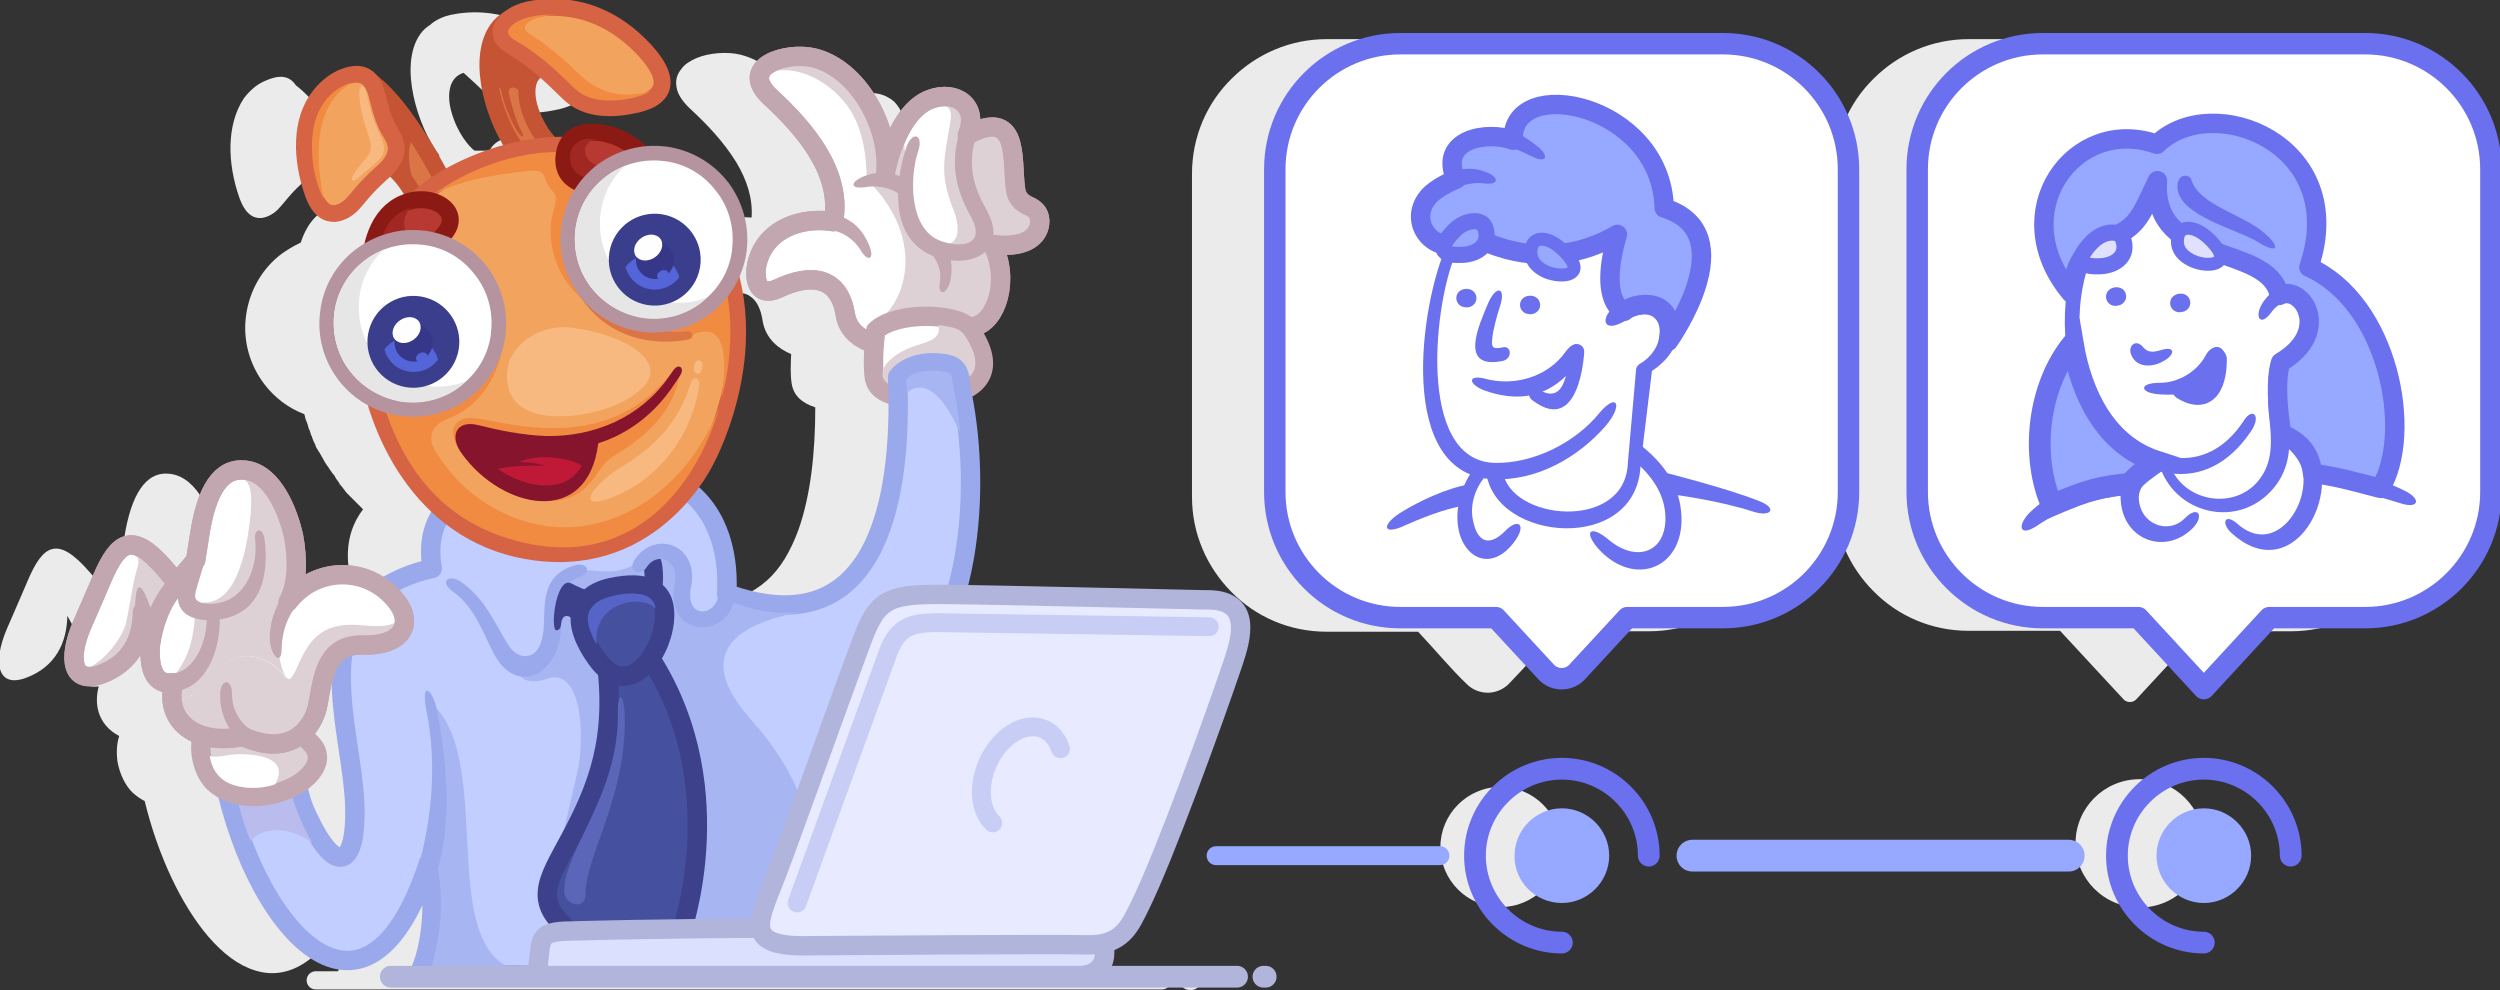 <svg width="467" height="185" viewBox="0 0 467 185" fill="none" xmlns="http://www.w3.org/2000/svg">
<rect x="0" y="0" width="467" height="185" fill="#333333" stroke="none"/>
<g clip-path="url(#clip0)">
<path fill-rule="evenodd" clip-rule="evenodd" d="M308.075 117.92H290.908C287.933 121.151 284.789 124.722 281.729 127.868C280.624 128.888 279.265 129.398 277.905 129.398C276.545 129.398 275.185 128.888 274.166 127.953C271.106 125.062 267.877 121.151 264.902 118.005H247.82C240.851 118.005 234.562 115.2 230.058 110.609L229.973 110.524C225.468 105.933 222.664 99.727 222.664 92.84V32.477C222.664 25.505 225.468 19.214 230.058 14.708C234.647 10.117 240.936 7.311 247.82 7.311H308.075C315.044 7.311 321.333 10.117 325.837 14.708C330.426 19.299 333.231 25.59 333.231 32.477V92.755C333.231 99.727 330.426 106.018 325.837 110.524L325.752 110.609C321.163 115.115 314.959 117.92 308.075 117.92ZM427.991 117.92H410.824L399.095 130.588C398.501 131.268 397.396 131.353 396.716 130.673L384.818 117.835H367.736C360.767 117.835 354.478 115.03 349.973 110.439C345.384 105.848 342.58 99.556 342.58 92.67V32.477C342.58 25.505 345.384 19.214 349.973 14.708C354.563 10.117 360.852 7.311 367.736 7.311H427.991C434.96 7.311 441.249 10.117 445.753 14.708C450.342 19.299 453.147 25.59 453.147 32.477V92.755C453.147 99.727 450.342 106.018 445.753 110.524L445.668 110.609C441.164 115.115 434.875 117.92 427.991 117.92ZM399.69 145.551C406.319 145.551 411.673 150.908 411.673 157.539C411.673 164.17 406.319 169.527 399.69 169.527C393.061 169.527 387.707 164.17 387.707 157.539C387.707 150.908 393.061 145.551 399.69 145.551ZM280.285 146.997C286.489 146.997 291.503 152.013 291.503 158.219C291.503 164.425 286.489 169.442 280.285 169.442C274.081 169.442 269.066 164.425 269.066 158.219C269.066 152.098 274.081 146.997 280.285 146.997ZM45.977 58.833C45.297 63.594 46.657 68.185 49.377 71.755C51.246 74.221 53.881 76.261 56.855 77.367L56.94 77.707L57.025 78.047V78.132C57.195 78.472 57.28 78.897 57.45 79.237L57.535 79.577L57.62 79.832L57.705 80.172L57.79 80.257L57.96 80.767L58.045 81.022V81.107L58.3 81.618V81.703L58.385 81.958L58.555 82.383L58.64 82.553L58.895 83.063V83.148L59.15 83.743L59.235 83.828L59.32 83.998L59.49 84.253L59.575 84.423L59.66 84.508L60 85.103C60.255 85.528 60.51 86.038 60.765 86.464L61.105 86.974L61.19 87.059L61.36 87.314L61.53 87.569L61.615 87.739L61.7 87.824L61.87 88.079L62.04 88.334L62.125 88.419L62.465 88.844L62.55 88.929V89.014L62.804 89.439L62.974 89.694L63.059 89.779L63.399 90.289V90.374L63.484 90.46L63.909 90.97L63.994 91.055L64.164 91.31L64.249 91.395L64.419 91.65L64.759 92.075L64.844 92.16L65.014 92.33L65.269 92.585L65.439 92.755L65.524 92.84L65.779 93.095L66.034 93.35L66.289 93.605L66.544 93.86L66.629 93.945L66.799 94.115L67.224 94.54L67.309 94.625L67.564 94.88L67.819 95.135C66.204 97.261 64.504 100.662 65.099 105.848C61.785 106.698 58.81 108.058 56.346 109.759C50.991 106.698 43.938 107.803 39.858 113.159C41.643 109.844 41.728 105.253 40.708 100.747C39.773 96.666 37.139 89.099 31.699 88.504C27.195 87.994 24.476 92.415 23.201 100.492L22.521 105.338L18.951 109.589C18.951 109.589 18.442 108.738 16.742 106.868C10.708 99.897 7.988 101.767 5.099 108.653C3.994 111.289 2.549 114.52 1.274 117.495C-1.445 123.872 -0.425 128.633 4.929 126.592C10.368 124.552 12.492 120.046 12.578 115.03L14.447 118.431C14.447 118.431 12.153 129.228 18.442 128.208C17.337 132.374 18.951 135.774 22.266 137.475C21.756 139.09 21.756 140.705 21.926 142.151C22.351 144.701 23.541 146.912 24.816 148.102C25.495 148.697 26.175 149.207 27.025 149.632C29.49 159.749 33.824 169.016 38.923 174.968C41.643 178.113 44.532 180.324 47.592 181.259C50.736 182.279 53.966 181.854 57.11 179.729C60 177.773 62.719 174.203 65.184 168.676C65.184 170.292 65.184 171.822 65.014 173.182C64.674 176.583 63.994 179.474 63.144 181.429H58.98C58.045 181.429 57.28 182.194 57.28 183.129C57.28 184.065 58.045 184.83 58.98 184.83H217.055C217.99 184.83 218.754 184.065 218.754 183.129C218.754 182.194 217.99 181.429 217.055 181.429H193.344C193.683 180.664 193.853 179.729 193.853 178.624V177.943C197.168 176.753 198.528 174.033 199.887 171.312L200.227 170.547C202.097 166.721 204.902 159.919 207.706 152.608C211.616 142.491 215.61 131.183 217.735 124.977C218.584 122.511 219.604 119.281 219.179 116.56C218.754 113.414 216.63 111.034 211.106 111.119C210.851 111.119 206.176 111.034 199.717 110.864C189.604 110.609 175.241 110.269 166.573 110.184V110.014C169.377 98.706 169.377 85.613 167.253 74.561L167.423 74.476C168.697 73.796 169.632 72.861 170.227 71.755C170.907 70.65 171.162 69.375 170.992 67.93C170.907 66.484 170.312 64.869 169.292 63.169L169.207 62.998C169.377 62.913 169.462 62.828 169.632 62.828C171.332 61.893 172.692 60.108 173.542 57.727C174.307 55.517 174.562 52.881 174.052 50.246C173.967 49.566 173.797 48.886 173.542 48.205C175.156 48.205 176.516 47.95 177.706 47.525C179.831 46.76 181.02 45.315 181.445 43.444C181.7 42.424 181.7 41.319 181.19 40.299L181.105 40.214C180.681 39.363 179.916 38.598 178.811 38.088L178.726 38.003C178.216 37.833 177.876 37.493 177.621 37.238C177.366 36.898 177.196 36.558 177.111 36.048C177.026 35.112 176.941 34.092 176.856 32.987C176.686 30.352 176.601 27.631 175.581 25.675C174.392 23.465 172.352 22.36 168.782 23.55C168.782 22.7 168.697 21.85 168.442 21.169C168.188 20.404 167.678 19.724 167.168 19.129C166.658 18.619 165.978 18.194 165.213 17.854C163.513 17.174 161.389 17.174 159.264 17.939C155.865 19.214 153.655 22.445 152.21 25.59C151.53 23.125 150.425 20.744 149.066 18.619C146.431 14.538 142.692 11.307 138.272 10.202C135.808 9.607 132.408 9.862 130.029 10.882C128.924 11.392 127.904 11.988 127.309 12.838C126.544 13.773 126.119 14.878 126.374 16.238C126.544 17.514 127.394 18.874 128.924 20.319C131.983 23.125 135.213 26.526 137.507 30.266C139.462 33.497 140.652 36.983 140.397 40.639C137.507 40.384 134.448 40.894 131.898 42.254C129.179 43.699 127.054 45.995 126.119 49.396C125.779 50.586 125.694 52.031 125.864 53.221C126.034 54.157 126.374 54.922 126.884 55.602C127.479 56.367 128.414 56.792 129.519 56.792C130.284 56.792 131.133 56.622 132.068 56.112C133.598 55.432 134.958 54.922 136.233 54.752C137.507 54.582 138.697 54.667 139.547 55.007C140.397 55.432 141.162 56.112 141.672 57.217C142.012 57.897 142.267 58.748 142.437 59.768V59.853C143.032 63.424 145.581 65.209 147.791 66.144C147.706 67.93 147.621 69.97 147.876 71.585C148.216 73.966 149.915 75.326 152.295 76.091C152.295 84.423 151.445 92.5 149.151 98.961C147.706 102.872 145.836 106.188 143.202 108.483C140.652 110.779 137.422 112.139 133.428 112.309C130.539 112.394 127.224 111.884 123.4 110.609V109.759C123.4 105.423 122.55 100.747 120.255 96.751C119.065 94.625 117.366 92.67 115.241 91.055L115.326 90.97L115.411 90.885L115.496 90.799L115.581 90.715L115.751 90.46L115.836 90.374L116.261 89.694L116.346 89.609L116.431 89.524L116.516 89.439L116.601 89.354L116.686 89.269L116.771 89.184L116.856 89.099L116.941 88.929L117.026 88.844L117.111 88.759V88.674L117.196 88.589L117.281 88.504L117.366 88.419L117.451 88.334L117.536 88.249L117.621 88.164V88.079V87.994V87.909V87.824V87.739V87.654V87.569V87.484V87.399V87.314V87.229V87.144V87.059V86.974C117.621 86.974 126.119 71.585 122.635 54.837C123.825 52.796 124.675 50.586 125.014 48.12V48.035C125.609 43.274 124.25 38.768 121.615 35.197L121.53 35.112C118.81 31.627 114.816 29.161 110.057 28.481H109.972C108.017 28.226 106.063 28.311 104.193 28.651C100.963 26.101 96.374 25.08 93.484 26.186C92.55 26.611 91.87 27.291 91.445 28.141H91.36H91.19H90.51H90.255H89.575H89.32H88.64C87.706 27.461 85.411 24.91 84.306 20.829C83.456 17.769 83.796 14.453 86.601 13.603C88.13 14.963 89.66 16.408 91.53 18.194C95.014 21.595 99.944 21.424 104.448 20.404C113.116 18.364 107.932 11.902 103.683 8.162C95.184 0.68 86.516 2.295 84.051 2.805C82.946 3.061 81.416 3.656 80.312 4.676C79.632 5.101 78.952 5.696 78.442 6.461C74.448 12.242 78.017 23.72 82.096 29.076H82.011H81.926H81.841H81.756H81.671H81.586H81.501H81.416L81.076 29.161H80.992H80.906H80.822H80.737L80.397 29.246H80.312H80.227L79.972 29.331H79.887H79.802L79.122 29.501H79.037H78.952H78.867H78.782L77.762 29.841H77.677H77.592C77.252 29.926 76.827 30.096 76.487 30.266C76.062 30.436 75.637 30.607 75.297 30.692L75.127 30.777C74.703 30.947 74.363 31.117 73.938 31.287C73.513 31.457 73.173 31.627 72.833 31.797H72.748H72.663C71.898 32.137 71.133 32.477 70.453 32.902C70.113 33.072 69.773 33.242 69.433 33.497C69.093 33.667 68.754 33.922 68.414 34.092C67.479 32.307 61.36 20.574 55.326 15.983L55.241 15.898C53.966 14.028 52.096 13.943 49.462 15.133C48.272 15.643 46.912 16.578 45.552 18.364C42.238 23.38 42.493 30.607 44.702 36.898C46.912 43.189 50.991 40.044 51.841 39.193C53.286 37.748 54.136 36.133 57.365 33.412C58.13 32.817 58.64 32.222 59.065 31.627C60.51 32.902 61.955 34.432 62.974 36.218C63.399 36.983 63.824 37.493 64.249 37.833L64.164 37.918L63.994 38.088C63.229 38.173 62.465 38.343 61.7 38.683C58.81 39.873 57.11 42.424 56.175 45.315C54.901 45.91 53.796 46.59 52.691 47.355C49.122 49.991 46.657 54.072 45.977 58.833ZM222.579 181.514C223.514 181.514 224.279 182.279 224.279 183.215C224.279 184.15 223.514 184.915 222.579 184.915H222.154C221.219 184.915 220.454 184.15 220.454 183.215C220.454 182.279 221.219 181.514 222.154 181.514H222.579ZM48.612 123.362C47.932 129.058 48.867 135.264 49.801 141.215C50.396 144.956 50.906 148.612 50.991 151.758C51.076 155.243 50.736 157.794 50.142 158.984C49.971 159.239 49.886 159.409 49.801 159.409C49.717 159.409 49.547 159.324 49.292 159.154C48.187 158.304 46.742 156.264 45.042 152.693C44.277 151.078 43.767 149.462 43.428 147.932C43.852 147.677 44.192 147.337 44.532 146.912C45.382 146.061 46.147 145.041 46.487 143.936V143.851C46.912 142.576 46.912 141.215 46.147 139.855C45.892 139.43 45.552 139.005 45.212 138.58C44.447 137.73 43.938 137.135 43.682 136.624C44.702 135.264 45.382 133.649 45.552 132.203C46.317 128.718 46.827 125.402 48.612 123.362Z" fill="#EBEBEB"/>
<path d="M227.168 159.836H268.981" stroke="#96A8FF" stroke-width="3.534" stroke-miterlimit="10" stroke-linecap="round" stroke-linejoin="round"/>
<path d="M291.758 176.075C282.834 176.075 275.525 168.763 275.525 159.836C275.525 150.909 282.834 143.598 291.758 143.598C300.681 143.598 307.99 150.909 307.99 159.836" stroke="#6A70EE" stroke-width="4.059" stroke-miterlimit="22.926" stroke-linecap="round" stroke-linejoin="round"/>
<path fill-rule="evenodd" clip-rule="evenodd" d="M291.758 168.68C296.602 168.68 300.596 164.684 300.596 159.838C300.596 154.992 296.602 150.996 291.758 150.996C286.914 150.996 282.919 154.992 282.919 159.838C282.834 164.684 286.829 168.68 291.758 168.68Z" fill="#96A8FF"/>
<path d="M316.148 159.836H386.432" stroke="#96A8FF" stroke-width="5.937" stroke-miterlimit="10" stroke-linecap="round" stroke-linejoin="round"/>
<path d="M411.674 176.075C402.75 176.075 395.441 168.763 395.441 159.836C395.441 150.909 402.75 143.598 411.674 143.598C420.597 143.598 427.906 150.909 427.906 159.836" stroke="#6A70EE" stroke-width="4.059" stroke-miterlimit="22.926" stroke-linecap="round" stroke-linejoin="round"/>
<path fill-rule="evenodd" clip-rule="evenodd" d="M411.674 168.68C416.519 168.68 420.513 164.684 420.513 159.838C420.513 154.992 416.519 150.996 411.674 150.996C406.83 150.996 402.836 154.992 402.836 159.838C402.836 164.684 406.83 168.68 411.674 168.68Z" fill="#96A8FF"/>
<path fill-rule="evenodd" clip-rule="evenodd" d="M321.842 115.372H303.995L294.562 125.574C293.032 127.19 290.397 127.19 288.868 125.574L279.434 115.372H261.587C248.584 115.372 238.131 104.83 238.131 91.907V31.629C238.131 18.621 248.669 8.164 261.587 8.164H321.842C334.845 8.164 345.299 18.706 345.299 31.629V91.907C345.299 104.83 334.845 115.372 321.842 115.372Z" fill="white" stroke="#6A70EE" stroke-width="4.004" stroke-miterlimit="10" stroke-linecap="round" stroke-linejoin="round"/>
<path fill-rule="evenodd" clip-rule="evenodd" d="M302.125 56.879C306.799 53.904 311.048 55.349 312.748 58.239C314.533 61.3 313.513 66.061 308.584 69.292L306.459 86.806C305.864 103.554 279.178 101.259 277.649 88.251C277.564 87.401 278.159 86.635 279.008 86.55C279.858 86.466 280.623 87.061 280.708 87.911C281.813 97.263 303.57 99.388 304.079 86.55L305.609 69.122C305.609 68.612 305.949 68.186 306.374 67.931C312.323 64.446 310.878 55.434 303.57 59.94C299.065 62.575 298.895 58.919 302.125 56.879Z" fill="#6A70EE"/>
<path fill-rule="evenodd" clip-rule="evenodd" d="M299.916 79.58C294.732 85.531 287.083 89.782 279.179 89.527C260.567 89.017 265.326 56.54 270.341 45.657C272.55 40.811 274.93 41.236 272.125 47.018C267.961 55.69 264.392 86.041 279.179 86.466C286.403 86.636 294.222 82.725 298.726 77.199C302.04 73.203 303.315 75.584 299.916 79.58Z" fill="#6A70EE"/>
<path fill-rule="evenodd" clip-rule="evenodd" d="M300.511 100.835C306.035 105.426 311.729 102.876 311.049 95.734C310.625 91.398 307.82 88.082 304.505 85.447C303.826 84.937 304.76 83.406 305.27 82.726C305.78 82.046 305.695 82.556 306.375 83.066C310.455 86.297 313.514 90.208 314.024 95.479C315.129 106.106 305.185 110.187 298.301 102.195C295.752 99.05 297.282 98.115 300.511 100.835Z" fill="#6A70EE"/>
<path fill-rule="evenodd" clip-rule="evenodd" d="M283.088 100.919C278.584 107.295 272.89 104.149 272.295 97.773C271.955 94.117 273.229 90.206 275.524 87.316C276.034 86.636 276.799 86.806 277.394 87.316C278.074 87.826 277.989 88.336 277.394 89.016C275.524 91.312 274.504 94.372 275.184 97.348C275.949 101.174 278.159 102.279 281.218 99.133C283.598 96.753 285.128 97.943 283.088 100.919Z" fill="#6A70EE"/>
<path fill-rule="evenodd" clip-rule="evenodd" d="M262.096 95.479C264.901 93.779 270 91.228 274.504 90.463C275.354 90.293 275.014 91.738 275.099 92.588C275.269 93.439 274.674 94.204 273.824 94.374C269.66 95.054 264.986 97.009 262.521 98.115C258.017 100.24 258.017 97.86 262.096 95.479Z" fill="#6A70EE"/>
<path fill-rule="evenodd" clip-rule="evenodd" d="M313.427 92.502C312.577 92.332 312.067 91.482 312.237 90.717C312.407 89.866 310.452 88.166 311.217 88.336C311.217 88.336 322.69 91.227 328.639 93.607C332.124 94.968 330.849 96.668 327.45 95.563C321.501 93.607 313.427 92.502 313.427 92.502Z" fill="#6A70EE"/>
<path fill-rule="evenodd" clip-rule="evenodd" d="M311.644 63.766C311.644 63.766 326.092 43.617 310.879 38.856C310.369 19.216 282.154 13.69 282.664 26.188C277.819 24.403 268.641 25.933 271.955 33.499C271.955 33.499 268.301 34.945 266.771 36.815C262.352 42.086 269.236 49.228 275.015 43.957C275.015 43.957 287.933 52.119 302.125 43.787C298.386 56.71 303.4 58.155 303.4 58.155C305.015 56.539 313.344 54.924 311.644 63.766Z" fill="#96A8FF" stroke="#6A70EE" stroke-width="3.625" stroke-miterlimit="10" stroke-linecap="round" stroke-linejoin="round"/>
<path fill-rule="evenodd" clip-rule="evenodd" d="M294.987 67.336C291.162 72.692 285.808 75.838 277.565 73.032C274.165 71.842 274.08 69.887 277.395 70.737C283.004 72.267 289.208 70.312 292.437 65.721C294.477 62.83 296.686 64.871 294.987 67.336Z" fill="#6A70EE"/>
<path fill-rule="evenodd" clip-rule="evenodd" d="M292.947 65.723C293.031 64.873 293.796 64.277 294.646 64.277C295.496 64.362 296.006 65.043 295.921 65.893C295.921 65.893 295.156 81.451 286.318 74.82C284.788 73.714 286.148 72.099 287.932 73.034C293.286 75.84 292.947 65.808 292.947 65.723Z" fill="#6A70EE"/>
<path fill-rule="evenodd" clip-rule="evenodd" d="M292.946 47.781C289.801 44.04 286.572 43.87 286.062 46.251C285.722 47.866 286.232 49.651 288.951 50.842C291.756 51.947 296.09 51.522 292.946 47.781Z" fill="#96A8FF" stroke="#6A70EE" stroke-width="2.417" stroke-miterlimit="10" stroke-linecap="round" stroke-linejoin="round"/>
<path fill-rule="evenodd" clip-rule="evenodd" d="M271.615 43.106C273.739 40.895 276.799 40.81 277.394 42.425C278.584 45.571 276.204 47.441 273.23 47.611C270 47.782 267.875 46.931 271.615 43.106Z" fill="#96A8FF" stroke="#6A70EE" stroke-width="3.008" stroke-miterlimit="10" stroke-linecap="round" stroke-linejoin="round"/>
<path fill-rule="evenodd" clip-rule="evenodd" d="M280.198 57.222C279.688 58.752 278.923 61.473 278.753 63.258C278.498 65.128 279.093 65.213 280.793 64.873C282.322 64.533 282.577 66.999 280.708 67.424C272.294 69.124 276.373 60.537 277.988 56.627C279.518 53.141 281.387 53.651 280.198 57.222Z" fill="#6A70EE"/>
<path fill-rule="evenodd" clip-rule="evenodd" d="M273.739 57.389C272.804 57.389 272.039 56.623 272.039 55.688C272.039 53.563 275.438 53.308 275.778 55.433C275.948 56.368 275.269 57.219 274.334 57.389C273.484 57.474 273.739 57.389 273.739 57.389Z" fill="#6A70EE"/>
<path fill-rule="evenodd" clip-rule="evenodd" d="M286.402 29.333C284.957 28.653 283.087 27.633 281.133 27.293C280.283 27.123 279.773 26.358 279.943 25.508C280.113 24.657 280.623 24.062 281.472 24.232C283.002 24.487 285.042 25.593 287.337 27.463C289.291 29.078 289.036 30.524 286.402 29.333Z" fill="#6A70EE"/>
<path fill-rule="evenodd" clip-rule="evenodd" d="M277.308 34.263C275.439 34.008 273.144 34.433 271.274 35.453C270.509 35.794 269.915 35.199 269.66 34.433C269.32 33.668 269.66 32.733 270.509 32.393C272.719 31.373 275.354 31.203 277.563 32.138C280.198 33.158 279.943 34.603 277.308 34.263Z" fill="#6A70EE"/>
<path fill-rule="evenodd" clip-rule="evenodd" d="M285.637 58.666C284.702 58.666 283.938 57.901 283.938 56.966C283.938 54.84 287.337 54.585 287.677 56.711C287.847 57.646 287.167 58.496 286.232 58.666C285.467 58.751 285.637 58.666 285.637 58.666Z" fill="#6A70EE"/>
<path fill-rule="evenodd" clip-rule="evenodd" d="M441.844 115.372H423.912L411.674 128.635L399.436 115.372H381.589C368.671 115.372 358.133 104.83 358.133 91.907V31.629C358.133 18.621 368.671 8.164 381.589 8.164H441.844C454.762 8.164 465.301 18.706 465.301 31.629V91.907C465.301 104.83 454.762 115.372 441.844 115.372Z" fill="white" stroke="#6A70EE" stroke-width="4.004" stroke-miterlimit="10" stroke-linecap="round" stroke-linejoin="round"/>
<path fill-rule="evenodd" clip-rule="evenodd" d="M422.977 56.116C430.286 46.594 436.575 62.407 427.482 68.528C427.057 71.334 426.972 74.735 427.312 77.795C427.907 82.556 427.992 86.637 425.272 90.463C419.068 98.965 406.745 96.499 403.515 87.317C402.496 84.342 404.875 85.617 405.3 86.807C407.935 94.119 418.303 95.564 422.552 88.848C424.592 85.702 424.337 81.876 423.912 78.135C423.487 74.65 423.572 70.909 424.167 67.763C424.252 67.253 424.507 66.828 425.017 66.573C428.077 64.788 429.691 62.322 429.691 59.942C429.691 56.031 426.377 55.521 424.422 58.156C422.127 61.472 420.853 58.921 422.977 56.116Z" fill="#6A70EE"/>
<path fill-rule="evenodd" clip-rule="evenodd" d="M420.513 80.515C411.929 93.353 398.671 89.357 391.277 78.645C386.263 71.503 384.224 61.726 386.858 50.334C387.028 49.399 386.943 48.378 387.878 48.633C388.813 48.803 390.258 48.633 390.088 49.569C386.688 60.281 388.898 70.823 393.657 77.285C400.456 86.552 412.099 89.442 419.153 78.56C420.768 76.009 422.467 77.625 420.513 80.515Z" fill="#6A70EE"/>
<path fill-rule="evenodd" clip-rule="evenodd" d="M417.962 97.859C424.676 103.811 431.22 95.054 430.201 88.252C429.861 86.042 427.651 83.406 425.526 82.556C425.526 82.726 424.251 81.281 424.591 80.346C424.931 79.495 425.951 79.07 426.801 79.41C430.031 80.686 433.005 84.256 433.6 87.657C435.045 96.924 426.546 108.232 417.028 99.73C414.733 97.774 415.583 95.734 417.962 97.859Z" fill="#6A70EE"/>
<path fill-rule="evenodd" clip-rule="evenodd" d="M409.634 98.624C404.45 103.895 396.206 100.835 396.121 92.843C396.121 91.313 396.546 89.697 397.821 88.252C398.756 87.062 400.2 85.957 402.325 84.936C403.175 84.511 404.195 84.936 404.62 85.787C405.045 86.637 404.62 87.657 403.77 88.082C402.155 88.847 401.135 89.612 400.455 90.463C399.776 91.313 399.521 92.163 399.521 92.928C399.606 97.859 404.96 99.984 408.104 96.839C410.569 94.288 411.844 96.329 409.634 98.624Z" fill="#6A70EE"/>
<path fill-rule="evenodd" clip-rule="evenodd" d="M379.804 95.137C384.053 91.397 391.107 89.101 397.311 88.081C398.246 87.911 399.096 88.591 399.266 89.526C399.436 90.461 398.161 92.162 397.311 92.332C390.767 93.352 385.923 94.542 380.399 98.283C376.999 100.494 376.659 97.858 379.804 95.137Z" fill="#6A70EE"/>
<path fill-rule="evenodd" clip-rule="evenodd" d="M431.816 90.123C430.881 90.038 430.541 89.188 430.626 88.252C430.711 87.317 431.136 86.637 432.071 86.722C436.49 87.062 444.564 89.273 449.493 91.823C452.467 93.439 451.618 95.139 448.218 93.949C443.544 92.503 435.895 90.463 431.816 90.123Z" fill="#6A70EE"/>
<path fill-rule="evenodd" clip-rule="evenodd" d="M426.036 67.677C425.017 70.993 425.442 76.094 426.206 81.025C429.776 82.47 431.646 84.851 431.985 88.422C436.575 89.017 439.719 89.952 444.648 91.227C450.937 80.855 446.178 56.54 431.306 49.908C439.124 26.953 413.288 16.836 402.92 26.953C387.453 21.427 374.195 39.706 386.858 54.754C387.453 51.014 388.217 46.508 393.997 44.467C399.436 42.597 400.031 39.876 403.005 33.755C401.9 49.993 423.827 45.232 425.781 55.179C429.946 52.969 435.81 61.896 426.036 67.677Z" fill="#96A8FF" stroke="#6A70EE" stroke-width="3.625" stroke-miterlimit="10" stroke-linecap="round" stroke-linejoin="round"/>
<path fill-rule="evenodd" clip-rule="evenodd" d="M415.328 68.443C413.118 73.204 407.764 74.054 403.005 73.629C399.69 73.289 399.52 71.504 403.515 71.504C406.829 71.504 410.229 69.548 411.928 66.573C413.883 63.002 416.688 65.467 415.328 68.443Z" fill="#6A70EE"/>
<path d="M413.968 67.082C413.968 67.082 414.308 76.604 407.764 72.693" stroke="#6A70EE" stroke-width="4.004" stroke-miterlimit="10" stroke-linecap="round" stroke-linejoin="round"/>
<path fill-rule="evenodd" clip-rule="evenodd" d="M397.99 65.893C397.65 64.533 399.01 63.258 400.37 64.873C401.39 66.148 402.835 65.638 404.024 65.298C406.319 64.703 406.319 66.233 404.194 67.424C401.9 68.784 398.755 68.699 397.99 65.893Z" fill="#6A70EE"/>
<path fill-rule="evenodd" clip-rule="evenodd" d="M397.991 90.377C392.381 90.887 390.087 91.482 383.288 94.373C379.294 85.276 380.568 72.353 387.197 64.191C388.812 73.799 393.401 83.15 402.835 86.211C401.475 87.231 398.755 89.017 397.991 90.377Z" fill="#96A8FF" stroke="#6A70EE" stroke-width="4.059" stroke-miterlimit="22.926"/>
<path fill-rule="evenodd" clip-rule="evenodd" d="M395.102 57.135C394.167 57.135 393.402 56.37 393.402 55.434C393.402 53.309 396.802 52.969 397.142 55.094C397.312 56.03 396.632 56.88 395.782 57.05C394.932 57.22 395.102 57.135 395.102 57.135Z" fill="#6A70EE"/>
<path fill-rule="evenodd" clip-rule="evenodd" d="M407.084 58.326C406.15 58.326 405.385 57.561 405.385 56.626C405.385 54.5 408.784 54.16 409.124 56.286C409.294 57.221 408.614 58.071 407.764 58.241C406.83 58.411 407.084 58.326 407.084 58.326Z" fill="#6A70EE"/>
<path fill-rule="evenodd" clip-rule="evenodd" d="M413.713 45.742C410.569 42.001 407.339 41.831 406.829 44.212C406.489 45.827 406.999 47.612 409.719 48.803C412.524 49.993 416.858 49.483 413.713 45.742Z" fill="#E0E1FF" stroke="#6A70EE" stroke-width="2.416" stroke-miterlimit="10" stroke-linecap="round" stroke-linejoin="round"/>
<path fill-rule="evenodd" clip-rule="evenodd" d="M390.766 45.231C392.891 43.02 395.95 42.935 396.545 44.55C397.735 47.696 395.356 49.566 392.381 49.736C389.236 49.907 387.027 49.056 390.766 45.231Z" fill="#E0E1FF" stroke="#6A70EE" stroke-width="3.01" stroke-miterlimit="10" stroke-linecap="round" stroke-linejoin="round"/>
<path fill-rule="evenodd" clip-rule="evenodd" d="M422.977 43.533C419.153 40.132 410.739 38.261 409.379 33.67C409.039 32.395 406.745 32.395 406.745 34.776C406.66 40.302 417.963 42.767 421.957 45.318C425.442 47.443 426.122 46.253 422.977 43.533Z" fill="#6A70EE"/>
<path fill-rule="evenodd" clip-rule="evenodd" d="M165.044 64.532C165.044 64.532 158.755 64.022 157.905 58.751C156.8 51.864 151.786 50.844 145.327 53.905C141.332 55.775 140.738 51.779 141.502 48.889C143.287 42.428 150.171 40.472 155.695 41.407C157.395 32.225 150.256 23.979 143.967 18.197C137.678 12.416 146.857 9.61 151.956 10.801C160.369 12.841 166.148 23.723 165.469 31.97C165.469 31.97 167.423 20.918 173.797 18.537C178.556 16.752 182.976 19.813 180.681 25.254C190.54 19.983 188.925 29.675 189.69 35.286C189.86 36.901 190.794 37.922 192.239 38.517C194.109 39.367 194.449 40.812 194.109 42.257C193.514 44.723 190.794 46.338 185.355 45.658C188.755 52.12 186.12 60.196 181.956 60.962C177.792 61.727 173.117 59.431 165.044 64.532Z" fill="white" stroke="#C2A7B1" stroke-width="3.622" stroke-miterlimit="10" stroke-linecap="round" stroke-linejoin="round"/>
<path fill-rule="evenodd" clip-rule="evenodd" d="M143.627 11.905C145.752 10.63 149.406 10.205 151.956 10.8C160.369 12.84 166.148 23.723 165.468 31.97C165.468 31.97 166.573 25.593 169.888 21.512L170.143 21.767C169.038 24.233 168.188 27.294 169.803 30.099L169.293 35.88C169.378 40.726 170.908 43.447 173.882 44.892C178.981 47.358 179.746 43.277 178.131 39.281C175.412 32.31 176.347 29.929 177.536 22.703C178.216 18.877 175.327 19.642 174.052 20.152L175.157 19.387C179.321 18.622 182.126 20.407 180.171 25.423C190.029 20.152 189.095 29.759 189.86 35.37C190.029 36.986 190.964 38.006 192.409 38.601C194.279 39.451 194.619 40.896 194.279 42.342C193.684 44.807 190.964 46.423 185.525 45.742C188.925 52.204 186.29 60.281 182.126 61.046C181.701 61.131 181.361 61.131 180.936 61.216C176.177 59.77 171.417 60.196 164.704 59.43C169.888 54.924 172.267 43.617 161.899 33.5C161.899 28.739 161.049 24.743 159.434 21.597C156.8 16.581 150.171 11.99 144.392 13.351L143.627 11.905Z" fill="#DED1D6"/>
<path fill-rule="evenodd" clip-rule="evenodd" d="M171.503 28.316C169.888 33.077 169.803 42.854 175.667 44.979L175.837 45.064C180.257 46.509 184.081 45.404 181.361 40.473C179.492 37.072 176.772 31.461 179.577 23.724C179.917 22.874 180.767 22.449 181.616 22.789C182.466 23.044 182.891 23.98 182.551 24.83C180.172 31.291 182.551 36.137 184.251 39.113C188.585 46.934 181.531 50.25 174.902 48.04L174.648 47.955C166.234 44.894 166.999 34.522 169.293 27.55C170.313 24.49 172.608 24.915 171.503 28.316Z" fill="#C2A7B1"/>
<path fill-rule="evenodd" clip-rule="evenodd" d="M160.794 46.763C160.284 45.913 158.499 43.362 154.675 42.852C153.825 42.682 153.23 41.917 153.4 41.067C153.57 40.216 153.655 39.706 154.505 39.876C159.689 40.386 161.559 43.787 162.494 46.168C163.344 48.463 162.069 48.973 160.794 46.763Z" fill="#C2A7B1"/>
<path fill-rule="evenodd" clip-rule="evenodd" d="M174.308 47.784C173.798 47.104 173.713 45.744 174.393 45.234C175.073 44.724 175.923 45.064 176.433 45.744C177.962 47.784 177.962 50.845 177.452 52.715C176.773 55.181 175.073 55.266 175.583 52.63C175.838 50.845 175.328 49.23 174.308 47.784Z" fill="#C2A7B1"/>
<path fill-rule="evenodd" clip-rule="evenodd" d="M160.879 33.161C163.089 32.056 166.318 31.801 168.613 33.246C169.378 33.756 169.802 34.521 169.293 35.287C168.783 36.052 168.528 36.562 167.848 36.137C165.978 34.947 163.513 34.606 161.729 34.947C158.924 35.372 158.754 34.181 160.879 33.161Z" fill="#C2A7B1"/>
<path fill-rule="evenodd" clip-rule="evenodd" d="M165.044 64.532C165.044 64.532 158.755 64.022 157.905 58.751C156.8 51.864 151.786 50.844 145.327 53.905C141.332 55.775 140.738 51.779 141.502 48.889C143.287 42.428 150.171 40.472 155.695 41.407C157.395 32.225 150.256 23.979 143.967 18.197C137.678 12.416 146.857 9.61 151.956 10.801C160.369 12.841 166.148 23.723 165.469 31.97C165.469 31.97 167.423 20.918 173.797 18.537C178.556 16.752 182.976 19.813 180.681 25.254C190.54 19.983 188.925 29.675 189.69 35.286C189.86 36.901 190.794 37.922 192.239 38.517C194.109 39.367 194.449 40.812 194.109 42.257C193.514 44.723 190.794 46.338 185.355 45.658C188.755 52.12 186.12 60.196 181.956 60.962C177.792 61.727 173.117 59.431 165.044 64.532Z" stroke="#C2A7B1" stroke-width="3.622" stroke-miterlimit="10" stroke-linecap="round" stroke-linejoin="round"/>
<path fill-rule="evenodd" clip-rule="evenodd" d="M180.935 61.218C181.53 61.983 181.53 61.983 182.21 63.174C185.95 69.72 182.38 73.461 174.476 74.141C169.292 74.566 163.938 74.226 163.343 70.57C162.833 67.085 163.598 61.728 163.598 61.728C167.508 58.072 178.896 58.498 180.935 61.218Z" fill="white" stroke="#C2A7B1" stroke-width="3.623" stroke-miterlimit="10" stroke-linecap="round" stroke-linejoin="round"/>
<path fill-rule="evenodd" clip-rule="evenodd" d="M181.955 66.148C182.55 68.444 181.955 69.804 180.85 70.484C179.405 71.419 177.196 72.1 173.541 72.355C170.652 72.61 168.272 73.035 166.487 72.014C165.468 71.419 165.043 71.079 164.873 70.314C164.363 67.594 168.782 65.213 171.162 64.533C173.881 63.683 175.921 63.087 175.241 60.707C178.3 61.217 179.405 61.132 180.765 63.513C181.275 64.448 181.785 65.553 181.955 66.148Z" fill="#DED1D6"/>
<path fill-rule="evenodd" clip-rule="evenodd" d="M124.59 89.357C133.174 93.013 135.809 101.515 135.809 108.911C135.809 111.292 135.724 110.867 135.724 110.867C162.919 120.644 168.698 95.223 167.679 70.398C167.679 70.398 170.058 66.997 176.347 67.932C179.747 68.442 179.067 70.568 179.662 73.373C183.826 93.778 180.426 121.664 165.129 131.101C150.511 140.198 151.871 144.449 156.46 164.683C157.395 169.019 158.585 174.035 160.03 182.367L78.188 182.027C80.228 178.116 81.587 170.039 80.058 161.197C67.565 199.541 44.703 170.124 40.879 139.518L54.902 139.178C55.242 143.769 55.157 147.765 57.451 152.526C62.805 163.918 66.545 161.793 66.29 150.825C66.035 140.623 61.276 126.595 65.44 116.733C67.48 111.887 73.259 107.806 80.737 106.191C79.038 96.413 85.497 93.013 85.497 93.013L124.59 89.357Z" fill="#C2CEFF" stroke="#99A9EB" stroke-width="3.625" stroke-miterlimit="10" stroke-linecap="round" stroke-linejoin="round"/>
<path fill-rule="evenodd" clip-rule="evenodd" d="M149.831 114.269C138.528 116.309 128.499 121.58 140.737 134.928C150.426 145.98 152.805 156.778 152.126 165.535C149.491 168 147.111 170.806 144.392 173.271C132.154 173.441 119.831 173.611 107.593 173.782C102.749 171.401 103.004 166.98 104.788 157.883C105.468 154.482 106.658 149.211 107.763 144.62C109.377 137.819 108.783 124.301 101.984 126.851C99.604 127.702 96.629 127.361 96.885 124.726C100.369 123.621 103.088 122.005 103.173 116.479C103.258 111.378 104.533 106.107 108.868 106.447C113.457 106.702 115.157 107.467 119.661 104.832C120.596 104.321 121.7 102.961 122.465 102.876C126.205 102.196 128.924 106.022 127.82 109.338C126.715 112.568 128.669 115.374 130.794 115.799C133.514 116.309 135.213 114.354 135.978 112.143C139.803 113.759 144.222 114.949 149.831 114.269Z" fill="#A7B6F2"/>
<path fill-rule="evenodd" clip-rule="evenodd" d="M81.587 160.943C83.457 148.786 82.182 139.264 79.973 130.422C80.568 131.017 81.078 131.697 81.587 132.377C91.616 143.43 82.437 174.716 95.015 180.668C93.4 180.498 82.182 180.838 80.568 180.668C82.692 173.696 82.777 166.98 81.587 160.943Z" fill="#A7B6F2"/>
<path fill-rule="evenodd" clip-rule="evenodd" d="M107.934 107.892C105.214 108.828 104.619 112.568 104.789 115.374C104.959 117.755 104.619 120.305 103.599 122.346C101.22 127.022 95.781 128.467 92.381 122.346C90.426 118.775 88.812 113.504 84.732 110.613C81.928 108.658 83.797 107.212 85.922 108.573C90.766 111.718 92.976 117.585 95.016 120.56C96.8 123.366 99.945 123.281 101.05 120.05C101.56 118.52 101.645 116.564 101.645 115.204C101.73 110.783 102.324 107.042 107.424 105.597C109.718 104.917 110.738 107.042 107.934 107.892Z" fill="#99A9EB"/>
<path fill-rule="evenodd" clip-rule="evenodd" d="M81.758 133.311C84.053 146.064 84.138 155.416 81.163 164.428C80.908 165.193 79.378 165.873 78.614 165.618C77.849 165.363 77.339 164.513 77.594 163.662C80.313 155.331 81.928 143.683 79.633 132.631C78.528 126.849 80.993 128.72 81.758 133.311Z" fill="#99A9EB"/>
<path fill-rule="evenodd" clip-rule="evenodd" d="M113.033 122.004C115.497 137.902 111.503 147.339 106.404 156.861C102.325 164.513 98.925 168.934 107.934 174.885L127.141 174.545C127.141 174.545 137.679 145.639 120.087 120.899C114.648 110.782 113.033 122.004 113.033 122.004Z" fill="#45519E" stroke="#3D408A" stroke-width="3.625" stroke-miterlimit="10" stroke-linecap="round" stroke-linejoin="round"/>
<path fill-rule="evenodd" clip-rule="evenodd" d="M120.341 106.614C120.001 103.553 123.315 101.598 123.74 105.849C125.1 117.836 114.307 121.152 106.658 115.371C105.978 114.861 104.958 114.776 104.788 116.731C104.703 117.751 103.938 117.836 103.768 117.666C102.833 116.646 104.023 107.549 106.743 108.995C110.907 111.205 121.275 114.606 120.341 106.614Z" fill="#3D408A"/>
<path fill-rule="evenodd" clip-rule="evenodd" d="M134.195 110.781C134.195 109.931 134.875 109.251 135.725 109.251C136.574 109.251 137.254 109.931 137.254 110.781C137.169 119.453 123.911 119.708 126.036 108.996C126.971 104.49 122.637 102.875 120.682 106.105C119.662 107.721 117.027 106.7 118.642 104.405C122.552 98.879 130.625 101.854 129.096 109.591C127.821 116.052 134.195 115.032 134.195 110.781Z" fill="#99A9EB"/>
<path fill-rule="evenodd" clip-rule="evenodd" d="M114.137 109.76C120.596 108.4 124.76 109.76 124.081 116.137C123.316 122.938 117.027 130.845 111.503 123.108C106.488 116.222 107.678 111.206 114.137 109.76Z" fill="#45519E" stroke="#3D408A" stroke-width="3.625" stroke-miterlimit="10" stroke-linecap="round" stroke-linejoin="round"/>
<path fill-rule="evenodd" clip-rule="evenodd" d="M46.828 157.116C45.893 154.991 45.128 152.44 44.533 150.145C47.763 149.634 51.332 149.124 54.562 148.699C55.327 151.42 56.601 154.48 58.386 157.541C54.137 154.055 48.697 154.565 46.828 157.116Z" fill="#B9BCED"/>
<path fill-rule="evenodd" clip-rule="evenodd" d="M169.293 70.908C169.293 71.843 169.378 72.609 169.378 73.459C171.758 71.078 175.667 72.268 179.406 81.025C179.151 78.305 178.641 74.904 178.047 72.013C177.707 70.143 177.962 69.803 176.602 69.463C174.562 69.038 170.483 69.123 169.293 70.908Z" fill="#A7B6F2"/>
<path fill-rule="evenodd" clip-rule="evenodd" d="M120.426 111.208C121.871 111.718 122.381 112.738 122.466 113.673C119.236 110.613 110.398 113.078 111.502 120.475C110.568 118.945 109.803 116.734 109.803 115.969C109.633 113.673 111.332 112.228 113.627 111.548C115.497 110.953 118.556 110.528 120.426 111.208Z" fill="#5764C7"/>
<path fill-rule="evenodd" clip-rule="evenodd" d="M116.686 133.567C117.196 148.531 109.207 160.348 109.377 166.98C109.462 170.125 105.383 169.105 105.383 166.47C105.383 158.903 115.751 148.021 115.411 133.312C115.326 128.721 116.601 129.742 116.686 133.567Z" fill="#5C66B8"/>
<path fill-rule="evenodd" clip-rule="evenodd" d="M55.241 132.121C55.836 135.607 55.411 136.202 58.131 138.923C61.105 141.898 57.791 145.299 55.326 146.659C50.057 149.635 43.513 149.465 40.029 146.234C38.159 144.534 36.374 139.773 38.414 135.777L55.241 132.121Z" fill="#DED1D6" stroke="#C2A7B1" stroke-width="3.623" stroke-miterlimit="10" stroke-linecap="round" stroke-linejoin="round"/>
<path fill-rule="evenodd" clip-rule="evenodd" d="M53.796 112.481C58.98 105.679 68.838 105.679 74.023 112.311C77.592 116.817 74.618 120.728 67.904 120.473C61.275 120.303 60.425 125.489 59.405 131.44C58.725 135.691 54.476 141.727 45.382 137.561C36.544 139.347 30.595 134.671 32.464 127.529C26.09 128.549 28.47 117.752 28.47 117.752L26.6 114.351C26.515 119.452 24.391 123.873 18.951 125.914C13.512 127.954 12.578 123.193 15.297 116.817C16.572 113.841 18.017 110.611 19.121 107.975C22.096 101.088 24.73 99.218 30.765 106.19C32.379 108.06 32.974 108.91 32.974 108.91L36.544 104.659L37.309 99.813C38.583 91.651 41.218 87.316 45.807 87.826C51.161 88.421 53.881 95.987 54.816 100.068C55.666 104.574 55.581 109.25 53.796 112.481Z" fill="white" stroke="#C2A7B1" stroke-width="3.623" stroke-miterlimit="10" stroke-linecap="round" stroke-linejoin="round"/>
<path fill-rule="evenodd" clip-rule="evenodd" d="M28.131 116.648C29.15 113.673 29.15 111.802 31.105 109.082C30.425 108.062 28.471 105.766 27.451 104.831C26.261 103.726 25.326 103.301 24.306 103.386C25.411 103.471 26.261 104.066 25.666 106.021C24.646 109.167 23.966 115.458 23.286 117.159C21.672 121.154 18.017 124.385 16.232 124.81C16.997 124.895 17.677 124.725 18.782 124.3C21.756 123.025 26.431 119.454 26.516 114.353L28.131 116.648Z" fill="#DED1D6"/>
<path fill-rule="evenodd" clip-rule="evenodd" d="M45.128 89.356C47.338 89.186 49.547 91.651 50.567 93.352C51.842 95.477 52.692 98.028 53.117 100.153C54.136 104.659 54.816 108.74 51.332 114.181C51.842 113.501 54.901 111.121 55.581 110.611C54.731 112.141 53.797 113.671 53.287 114.776C51.162 119.282 51.587 122.003 53.712 126.679C53.287 126.254 51.842 124.809 51.162 124.299C48.697 122.598 45.213 121.578 42.069 123.958C40.369 125.319 37.989 130.845 32.295 130.59C32.21 129.655 32.295 128.549 32.635 127.444H32.38C32.38 127.104 32.295 126.934 31.955 126.934C35.949 122.343 36.204 118.092 36.544 113.501C36.629 112.736 37.734 113.161 37.904 112.566C44.703 112.821 46.318 101.174 46.828 95.902C46.998 93.437 47.168 89.866 45.128 89.356Z" fill="#DED1D6"/>
<path fill-rule="evenodd" clip-rule="evenodd" d="M75.297 114.52L75.467 114.945C76.317 118.175 73.342 120.641 67.988 120.471C61.359 120.301 60.509 125.487 59.49 131.438C58.81 135.689 54.56 141.725 45.467 137.56C37.988 139.09 32.634 135.944 32.209 130.588C37.903 130.843 40.283 125.317 41.982 123.957C45.127 121.576 48.696 122.596 51.076 124.297C54.136 126.507 53.626 128.718 55.58 124.297C57.62 119.536 59.999 116.135 66.543 116.56C69.263 116.815 74.022 117.75 75.297 114.52Z" fill="#DED1D6"/>
<path fill-rule="evenodd" clip-rule="evenodd" d="M49.461 101.005C50.226 107.721 48.696 114.523 41.047 115.713C37.648 116.223 32.974 115.543 33.229 111.122C33.314 109.932 33.739 108.656 34.164 107.296C34.334 106.701 34.504 106.106 34.758 105.511C34.843 105.171 34.928 104.831 35.014 104.576C35.099 104.151 35.268 103.555 35.353 102.96C35.438 102.365 35.523 101.855 35.523 101.6C35.523 100.75 36.203 100.07 36.968 99.985C37.818 99.985 38.498 100.665 38.583 101.43C38.583 101.94 38.498 102.705 38.413 103.385C38.328 104.066 38.158 104.746 38.073 105.086C37.988 105.511 37.903 105.851 37.818 106.276C37.648 106.956 37.393 107.551 37.223 108.231C36.883 109.422 36.458 110.527 36.458 111.292C36.373 112.992 39.518 112.907 40.708 112.652C45.892 111.802 48.186 105.851 47.676 101.09C47.252 98.709 49.121 98.114 49.461 101.005Z" fill="#C2A7B1"/>
<path fill-rule="evenodd" clip-rule="evenodd" d="M32.72 129.144C31.785 129.229 30.935 128.634 30.85 127.699C30.765 126.764 31.36 125.914 32.295 125.829C36.374 125.318 38.499 119.877 38.584 116.221C38.669 112.821 41.133 113.076 41.048 116.221C40.963 121.578 38.584 128.379 32.72 129.144Z" fill="#C2A7B1"/>
<path fill-rule="evenodd" clip-rule="evenodd" d="M43.342 129.739C43.342 132.715 45.127 135.86 48.271 137.051C49.036 137.476 49.291 138.411 48.866 139.176C48.441 139.941 47.507 140.196 46.742 139.771C43.087 137.731 40.963 133.735 41.133 129.569C41.218 126.848 43.342 126.508 43.342 129.739Z" fill="#C2A7B1"/>
<path d="M34.503 107.719C32.378 109.759 29.489 112.48 28.129 120.216" stroke="#C2A7B1" stroke-width="3.623" stroke-miterlimit="10" stroke-linecap="round" stroke-linejoin="round"/>
<path fill-rule="evenodd" clip-rule="evenodd" d="M27.62 112.225C28.98 115.711 27.875 118.431 26.516 121.322C26.091 122.172 24.986 122.427 24.221 121.917C23.371 121.492 23.286 120.982 23.796 120.132C24.986 118.091 25.071 115.03 25.326 111.8C25.581 108.569 26.516 109.334 27.62 112.225Z" fill="#C2A7B1"/>
<path fill-rule="evenodd" clip-rule="evenodd" d="M55.496 110.694C60.936 105.848 69.349 106.443 74.023 112.394C74.618 113.159 75.043 113.839 75.298 114.605C74.023 117.835 69.264 116.815 66.545 116.73C60.001 116.39 57.621 119.706 55.581 124.467C53.542 129.313 52.607 124.977 52.012 121.916C51.417 119.111 51.672 118.43 53.287 114.945C53.797 113.754 54.732 112.224 55.496 110.694ZM75.468 115.03L75.298 114.605C75.383 114.69 75.468 114.86 75.468 115.03Z" fill="white"/>
<path fill-rule="evenodd" clip-rule="evenodd" d="M50.396 119.369C50.311 115.968 51.756 112.227 53.966 109.762C54.645 109.081 55.665 108.996 56.345 109.677C57.025 110.357 56.685 111.547 56.09 112.227C54.475 114.013 52.691 116.903 52.606 121.239C52.606 124.555 50.481 122.429 50.396 119.369Z" fill="#C2A7B1"/>
<path fill-rule="evenodd" clip-rule="evenodd" d="M53.796 112.481C58.98 105.679 68.838 105.679 74.023 112.311C77.592 116.817 74.618 120.728 67.904 120.473C61.275 120.303 60.425 125.489 59.405 131.44C58.725 135.691 54.476 141.727 45.382 137.561C36.544 139.347 30.595 134.671 32.464 127.529C26.09 128.549 28.47 117.752 28.47 117.752L26.6 114.351C26.515 119.452 24.391 123.873 18.951 125.914C13.512 127.954 12.578 123.193 15.297 116.817C16.572 113.841 18.017 110.611 19.121 107.975C22.096 101.088 24.73 99.218 30.765 106.19C32.379 108.06 32.974 108.91 32.974 108.91L36.544 104.659L37.309 99.813C38.583 91.651 41.218 87.316 45.807 87.826C51.161 88.421 53.881 95.987 54.816 100.068C55.666 104.574 55.581 109.25 53.796 112.481Z" stroke="#C2A7B1" stroke-width="3.623" stroke-miterlimit="10" stroke-linecap="round" stroke-linejoin="round"/>
<path fill-rule="evenodd" clip-rule="evenodd" d="M39.178 141.219C40.623 141.644 42.662 140.879 44.617 140.879C49.206 140.879 53.88 141.984 51.416 146.49C49.631 147.17 46.996 147.425 44.617 146.915C41.472 146.235 39.688 144.365 39.178 141.219Z" fill="white"/>
<path fill-rule="evenodd" clip-rule="evenodd" d="M96.797 28.398C92.633 23.212 88.809 11.394 92.888 5.528C97.732 -1.529 111.84 7.143 111.84 7.143L104.361 12.669C98.667 11.564 97.732 15.985 98.837 19.981C100.027 24.062 102.237 26.527 103.172 27.292C104.361 28.058 96.797 28.398 96.797 28.398Z" fill="#DC7545" stroke="#C55434" stroke-width="3.171" stroke-miterlimit="10"/>
<path fill-rule="evenodd" clip-rule="evenodd" d="M94.757 10.97C94.842 10.629 94.672 10.204 94.332 10.119C93.992 10.034 93.567 10.204 93.482 10.544C93.482 10.544 92.717 13.01 93.652 17.176C94.077 19.131 95.097 22.022 96.627 24.572C97.307 25.678 98.156 25.933 97.477 24.657C96.202 22.277 95.437 19.046 95.012 17.346C94.077 13.265 94.757 10.97 94.757 10.97Z" fill="#C55434"/>
<path fill-rule="evenodd" clip-rule="evenodd" d="M92.974 8.25C93.399 8.845 94.249 9.27 94.844 9.695C96.289 10.716 97.564 11.481 98.923 12.501C97.819 13.436 97.054 14.966 97.054 17.262C96.799 16.242 94.929 15.902 95.014 17.262C94.589 17.007 93.994 17.092 93.569 16.837C93.484 16.327 92.974 16.242 93.059 16.667C92.21 13.181 92.379 10.205 92.974 8.25Z" fill="#C55434"/>
<path fill-rule="evenodd" clip-rule="evenodd" d="M82.776 33.838C82.776 33.838 76.147 20.49 69.603 15.474C63.059 10.458 66.544 26.611 66.544 26.611C66.544 26.611 73.343 29.672 76.742 35.368C80.142 41.064 82.776 33.838 82.776 33.838Z" fill="#DC7545" stroke="#C55434" stroke-width="3.152" stroke-miterlimit="10" stroke-linecap="round" stroke-linejoin="round"/>
<path fill-rule="evenodd" clip-rule="evenodd" d="M71.898 19.301C72.833 23.127 73.768 26.867 74.703 30.693C75.553 31.458 76.573 32.819 77.083 33.414C76.403 31.458 75.978 27.462 76.998 26.272C75.213 23.637 73.598 21.341 71.898 19.301Z" fill="#C55434"/>
<path fill-rule="evenodd" clip-rule="evenodd" d="M131.217 40.13C131.217 40.13 117.365 20.15 90.934 29.757C62.293 40.13 68.327 65.55 68.497 67.25C70.452 82.043 79.971 100.578 100.112 103.128C122.549 106.019 131.897 85.869 131.897 85.869C131.897 85.869 145.58 61.044 131.217 40.13Z" fill="#F2A45E"/>
<path fill-rule="evenodd" clip-rule="evenodd" d="M131.217 40.13C131.217 40.13 117.365 20.15 90.934 29.757C62.293 40.13 68.327 65.55 68.497 67.25C70.452 82.043 79.971 100.578 100.112 103.128C122.549 106.019 131.897 85.869 131.897 85.869C131.897 85.869 145.58 61.044 131.217 40.13Z" stroke="#D56344" stroke-width="3.171" stroke-miterlimit="10"/>
<path fill-rule="evenodd" clip-rule="evenodd" d="M94.078 64.273C86.769 68.014 79.375 73.115 72.066 76.856C76.316 89.184 84.219 98.791 99.347 101.682C117.619 105.167 129.687 92.245 134.446 75.921C126.883 95.39 106.911 105.252 89.659 93.265C86.429 91.054 83.794 88.079 81.5 84.593C79.97 82.297 80.055 79.577 83.71 78.216C88.044 76.431 92.378 72.86 94.078 64.273Z" fill="#F18B42"/>
<path fill-rule="evenodd" clip-rule="evenodd" d="M85.75 83.914C84.73 82.554 84.05 80.173 85.41 78.898C86.685 77.708 88.554 77.963 91.869 78.643C104.957 81.363 116.685 80.598 125.438 69.631C126.373 68.526 127.053 68.526 126.883 70.396C125.863 76.262 121.444 81.023 115.58 84.594C113.2 86.039 112.946 86.465 111.416 88.675C110.481 90.035 107.931 93.691 102.577 93.606C93.314 93.861 88.129 86.549 85.75 83.914Z" fill="#F18B42"/>
<path fill-rule="evenodd" clip-rule="evenodd" d="M80.99 36.303C89.149 30.352 99.092 27.971 105.466 28.481C106.316 30.692 107.166 32.817 108.016 35.028C107.081 38.768 109.801 52.201 108.866 55.942C102.407 50.501 102.322 43.019 103.342 39.533C104.701 35.113 103.002 36.898 101.727 33.072C101.302 31.712 99.772 31.797 97.648 32.052C93.993 32.562 87.449 33.072 80.99 36.303Z" fill="#F18B42"/>
<path fill-rule="evenodd" clip-rule="evenodd" d="M121.104 30.437C118.47 25.846 111.671 23.635 107.931 25.166C106.486 25.761 105.722 27.206 105.467 28.481C104.617 32.647 107.421 34.688 111.501 34.773C116.685 34.773 121.104 30.437 121.104 30.437Z" fill="#B83932" stroke="#8C1A14" stroke-width="3.171" stroke-miterlimit="10"/>
<path fill-rule="evenodd" clip-rule="evenodd" d="M109.206 33.071C109.886 32.306 110.481 31.796 111.416 30.861C108.611 29.84 108.611 26.355 111.331 26.015C109.036 25.675 106.911 26.355 106.486 28.99C106.316 30.691 107.251 32.561 109.206 33.071Z" fill="#A12822"/>
<path fill-rule="evenodd" clip-rule="evenodd" d="M106.656 61.215C100.282 60.449 95.183 64.955 94.758 69.121C94.163 75.073 98.158 77.368 103.002 77.708C107.931 78.048 115.665 76.603 119.914 72.522C125.098 67.761 116.855 62.405 106.656 61.215Z" fill="#F8B981"/>
<path fill-rule="evenodd" clip-rule="evenodd" d="M131.218 68.441C131.388 67.081 129.858 66.911 129.688 68.271L129.603 68.696C129.433 70.057 130.963 70.227 131.133 68.866L131.218 68.441ZM129.008 71.672C126.544 79.154 122.549 83.404 115.156 87.825C113.796 88.676 110.566 91.396 110.311 92.841C110.056 93.862 111.246 93.947 113.371 93.267C124.079 89.526 129.433 80.089 130.623 72.012C130.708 70.397 129.433 70.227 129.008 71.672Z" fill="#F8B981"/>
<path fill-rule="evenodd" clip-rule="evenodd" d="M69.093 51.181C69.008 46.165 70.453 39.959 75.552 37.918C81.246 35.538 88.3 40.469 80.991 45.4C74.702 49.651 72.238 52.626 72.238 52.626L69.093 51.181Z" fill="#B83932" stroke="#8C1A14" stroke-width="3.171" stroke-miterlimit="10"/>
<path fill-rule="evenodd" clip-rule="evenodd" d="M71.473 44.041C72.917 43.531 74.192 43.105 75.722 42.935C75.042 41.49 75.892 39.45 76.742 38.77C74.532 39.535 72.662 40.81 71.473 44.041Z" fill="#A12822"/>
<path fill-rule="evenodd" clip-rule="evenodd" d="M118.98 19.471C127.649 17.43 122.465 10.969 118.215 7.228C109.717 -0.254 101.048 1.362 98.584 1.872C96.544 2.297 92.635 4.337 93.824 6.973C94.079 7.568 94.759 8.078 95.439 8.503C100.198 11.479 102.323 13.519 106.147 17.26C109.547 20.661 114.561 20.491 118.98 19.471Z" fill="#F2A45E" stroke="#D56344" stroke-width="3.171" stroke-miterlimit="10"/>
<path fill-rule="evenodd" clip-rule="evenodd" d="M103.937 2.723C100.963 2.808 95.949 4.423 99.008 6.378C101.813 8.164 105.212 10.884 108.017 13.69C111.586 17.261 116.345 18.621 121.445 17.006C120.17 18.196 114.561 19.386 110.991 18.451C109.206 18.026 108.017 17.261 106.487 15.73C105.127 14.37 102.493 11.82 100.113 10.119C98.583 8.929 97.138 8.079 96.119 7.484C95.099 6.804 94.334 6.038 95.439 4.933C97.393 2.978 101.388 2.638 103.937 2.723Z" fill="#F18B42"/>
<path fill-rule="evenodd" clip-rule="evenodd" d="M65.608 38.346C64.758 39.196 60.679 42.342 58.469 36.051C56.26 29.759 56.005 22.533 59.744 17.857C61.104 16.156 62.464 15.221 63.654 14.626C67.138 13.096 69.433 13.776 70.453 17.857C71.302 21.258 71.897 23.128 73.002 24.828C73.937 26.444 75.382 28.909 71.132 32.48C67.903 35.371 67.053 36.901 65.608 38.346Z" fill="#F2A45E" stroke="#D56344" stroke-width="3.14" stroke-miterlimit="10" stroke-linecap="round" stroke-linejoin="round"/>
<path fill-rule="evenodd" clip-rule="evenodd" d="M67.138 17.857C67.223 19.982 67.818 22.277 68.498 24.318C70.198 28.824 68.923 28.569 66.373 32.055C65.099 33.755 65.778 34.435 67.393 32.82C68.498 31.799 69.773 30.864 70.793 29.844C71.983 28.654 72.067 27.464 70.963 25.168C69.603 22.192 69.093 20.407 68.498 17.517C68.073 15.561 66.968 15.561 67.138 17.857Z" fill="#F8B981"/>
<path fill-rule="evenodd" clip-rule="evenodd" d="M60.51 37.24C58.3 27.123 59.66 18.536 65.949 15.391C62.55 16.156 60.17 18.961 59.15 21.767C57.451 26.443 58.385 33.499 60.51 37.24Z" fill="#F18B42"/>
<path fill-rule="evenodd" clip-rule="evenodd" d="M111.33 81.704C111.075 94.967 95.438 95.052 87.449 84.084C85.749 81.704 86.854 80.174 89.659 80.854C93.653 81.959 103.766 84.34 111.33 81.704Z" fill="#85142C"/>
<path fill-rule="evenodd" clip-rule="evenodd" d="M108.697 86.974C106.147 85.444 100.538 84.679 97.054 86.294C96.884 86.379 99.094 86.209 101.048 86.804C102.578 87.229 101.813 87.059 100.878 86.974C96.289 86.974 94.589 87.229 92.975 87.569C99.689 92.925 106.657 91.31 108.697 86.974Z" fill="#BF1937"/>
<path fill-rule="evenodd" clip-rule="evenodd" d="M109.801 83.575C108.101 94.628 94.929 91.142 89.32 84.341C88.47 83.32 87.62 81.62 90.169 82.385C96.968 84.681 102.917 85.616 109.801 83.575ZM127.308 69.632C127.648 68.612 126.798 68.017 126.034 68.867C125.694 69.207 125.269 69.972 124.929 70.397C119.66 77.964 110.991 81.62 101.982 81.45C97.563 81.28 92.974 80.345 89.32 79.409C85.24 78.389 83.795 81.45 86.345 84.851C93.824 95.138 109.801 98.624 111.756 82.81C120 80.175 124.334 74.308 126.204 71.418C126.459 70.993 127.138 70.142 127.308 69.632Z" fill="#85142C"/>
<path fill-rule="evenodd" clip-rule="evenodd" d="M134.702 74.646C136.317 69.12 136.997 61.553 135.892 55.262C132.067 59.683 127.478 61.808 122.209 62.063C122.549 62.658 125.438 64.359 129.093 62.658C136.487 59.173 135.552 69.035 134.702 74.646Z" fill="#F18B42"/>
<path fill-rule="evenodd" clip-rule="evenodd" d="M128.499 63.424C129.774 63.254 129.604 61.639 128.244 61.894C128.244 61.894 116.176 63.509 109.547 52.882C109.292 52.372 108.612 52.287 108.187 52.542C107.677 52.797 107.762 54.412 108.017 54.837C115.326 66.655 128.414 63.424 128.499 63.424Z" fill="#DC7545"/>
<path fill-rule="evenodd" clip-rule="evenodd" d="M104.872 42.34C104.193 47.101 105.552 51.692 108.272 55.263C110.991 58.833 115.071 61.299 119.83 61.979H119.915C124.674 62.574 129.264 61.214 132.748 58.578L132.833 58.493C136.317 55.773 138.782 51.777 139.462 47.016V46.931C140.057 42.17 138.697 37.664 136.062 34.093L135.977 34.008C133.258 30.522 129.264 28.057 124.504 27.377H124.419C119.66 26.782 115.156 28.142 111.586 30.777C108.017 33.498 105.467 37.579 104.872 42.34Z" fill="#B594A0"/>
<path fill-rule="evenodd" clip-rule="evenodd" d="M110.397 53.645C108.102 50.67 106.997 46.759 107.507 42.763C108.017 38.767 110.142 35.281 113.201 32.986C116.176 30.69 120 29.585 124.08 30.095H124.165C128.159 30.605 131.558 32.731 133.768 35.706L133.853 35.791C136.148 38.767 137.252 42.593 136.743 46.589V46.759C136.233 50.755 134.108 54.155 131.133 56.366L131.048 56.451C128.074 58.746 124.25 59.852 120.255 59.342H120.17C116.091 58.746 112.691 56.621 110.397 53.645Z" fill="white"/>
<path fill-rule="evenodd" clip-rule="evenodd" d="M110.397 53.646C108.102 50.67 106.997 46.76 107.507 42.764C108.017 38.768 110.142 35.282 113.201 32.987C114.306 32.136 115.411 31.541 116.686 31.031C114.306 33.242 112.606 36.302 112.182 39.873C111.672 43.869 112.776 47.78 115.071 50.755C117.366 53.731 120.765 55.857 124.759 56.452H124.844C127.394 56.792 129.944 56.452 132.153 55.517C131.813 55.857 131.473 56.112 131.133 56.452L131.048 56.537C128.074 58.832 124.25 59.938 120.255 59.427H120.17C116.091 58.747 112.691 56.622 110.397 53.646Z" fill="#E6E6E6"/>
<path d="M127.719 49.968C128.527 46.976 126.758 43.895 123.768 43.087C120.777 42.278 117.697 44.048 116.889 47.04C116.081 50.032 117.85 53.112 120.841 53.921C123.831 54.73 126.911 52.96 127.719 49.968Z" stroke="#3A3E8C" stroke-width="5.943" stroke-miterlimit="22.926"/>
<path fill-rule="evenodd" clip-rule="evenodd" d="M126.884 51.777C125.524 53.648 123.144 54.498 120.85 53.903C118.81 53.393 117.365 51.777 116.855 49.907C118.215 48.036 120.595 47.186 122.889 47.781C124.929 48.291 126.374 49.907 126.884 51.777Z" fill="#5464D9"/>
<path d="M125.799 49.48C126.314 47.576 125.188 45.615 123.285 45.101C121.382 44.586 119.423 45.712 118.908 47.616C118.394 49.519 119.519 51.48 121.422 51.995C123.325 52.509 125.285 51.383 125.799 49.48Z" fill="#363789"/>
<path d="M122.338 48.064C123.613 47.184 124.084 45.656 123.391 44.651C122.698 43.646 121.102 43.545 119.828 44.426C118.553 45.306 118.082 46.834 118.775 47.839C119.468 48.843 121.064 48.944 122.338 48.064Z" fill="#FEFEFE"/>
<path d="M124.21 52.122C124.753 51.843 125.019 51.278 124.805 50.861C124.591 50.443 123.977 50.33 123.434 50.609C122.891 50.887 122.625 51.452 122.839 51.87C123.053 52.287 123.667 52.4 124.21 52.122Z" fill="#5464D9"/>
<path fill-rule="evenodd" clip-rule="evenodd" d="M59.83 58.07C59.15 62.831 60.509 67.422 63.229 70.993C65.948 74.564 70.028 77.029 74.787 77.71H74.872C79.631 78.305 84.221 76.944 87.705 74.309L87.79 74.224C91.275 71.503 93.739 67.507 94.419 62.746V62.661C95.014 57.9 93.654 53.394 91.019 49.824L90.934 49.739C88.215 46.253 84.221 43.787 79.461 43.107H79.376C74.617 42.512 70.113 43.872 66.543 46.508C62.974 49.228 60.424 53.224 59.83 58.07Z" fill="#B594A0"/>
<path fill-rule="evenodd" clip-rule="evenodd" d="M65.354 69.294C63.059 66.318 61.954 62.407 62.464 58.411C62.974 54.416 65.099 50.93 68.158 48.634C71.133 46.339 74.957 45.233 79.037 45.744H79.122C83.116 46.254 86.515 48.379 88.725 51.355L88.81 51.44C91.105 54.416 92.21 58.241 91.7 62.237V62.407C91.19 66.403 89.065 69.804 86.091 72.014L86.005 72.099C83.031 74.395 79.207 75.5 75.212 74.99H75.127C71.048 74.395 67.648 72.269 65.354 69.294Z" fill="white"/>
<path fill-rule="evenodd" clip-rule="evenodd" d="M65.354 69.295C63.059 66.319 61.954 62.408 62.464 58.412C62.974 54.416 65.099 50.931 68.158 48.635C69.263 47.785 70.368 47.19 71.643 46.68C69.263 48.89 67.564 51.951 67.138 55.522C66.629 59.517 67.733 63.428 70.028 66.404C72.323 69.38 75.722 71.505 79.716 72.1H79.802C82.351 72.44 84.901 72.1 87.11 71.165C86.77 71.505 86.43 71.76 86.091 72.1L86.005 72.185C83.031 74.481 79.207 75.586 75.212 75.076H75.127C71.048 74.396 67.648 72.27 65.354 69.295Z" fill="#E6E6E6"/>
<path d="M82.633 65.317C83.441 62.326 81.673 59.245 78.682 58.436C75.692 57.627 72.612 59.397 71.804 62.388C70.995 65.38 72.764 68.46 75.754 69.269C78.745 70.078 81.824 68.309 82.633 65.317Z" stroke="#3A3E8C" stroke-width="5.943" stroke-miterlimit="22.926"/>
<path fill-rule="evenodd" clip-rule="evenodd" d="M81.841 67.168C80.481 69.038 78.102 69.888 75.807 69.293C73.767 68.783 72.322 67.168 71.812 65.297C73.172 63.427 75.552 62.577 77.847 63.172C79.801 63.682 81.331 65.297 81.841 67.168Z" fill="#5464D9"/>
<path d="M80.71 64.908C81.224 63.004 80.098 61.044 78.195 60.529C76.292 60.015 74.332 61.141 73.818 63.045C73.304 64.949 74.43 66.909 76.333 67.424C78.236 67.938 80.195 66.812 80.71 64.908Z" fill="#363789"/>
<path d="M77.213 63.481C78.488 62.601 78.959 61.073 78.266 60.068C77.572 59.064 75.977 58.963 74.702 59.843C73.428 60.724 72.957 62.252 73.65 63.257C74.344 64.261 75.939 64.362 77.213 63.481Z" fill="#FEFEFE"/>
<path d="M79.159 67.501C79.702 67.222 79.969 66.658 79.754 66.24C79.54 65.822 78.926 65.709 78.383 65.988C77.841 66.266 77.574 66.831 77.788 67.249C78.002 67.666 78.616 67.779 79.159 67.501Z" fill="#5464D9"/>
<path fill-rule="evenodd" clip-rule="evenodd" d="M105.383 173.949C138.868 173.014 172.862 173.439 206.347 173.184V177.86C206.347 182.621 201.672 182.451 198.103 182.451C185.95 182.451 103.938 182.536 103.343 182.451C100.624 182.111 100.369 180.92 100.624 179.39C101.134 175.819 100.539 174.204 105.383 173.949Z" fill="#DBE0FF" stroke="#B2B5DB" stroke-width="3.625" stroke-miterlimit="10" stroke-linecap="round" stroke-linejoin="round"/>
<path d="M236.433 182.449H236.008M73.004 182.449H231.079H73.004Z" stroke="#B2B5DB" stroke-width="4.059" stroke-miterlimit="22.926" stroke-linecap="round" stroke-linejoin="round"/>
<path fill-rule="evenodd" clip-rule="evenodd" d="M145.073 163.321C148.302 154.82 157.821 128.124 160.795 120.217C163.77 112.225 165.384 110.95 176.008 111.035C186.631 111.12 224.195 112.055 225.13 112.055C234.138 111.8 231.844 119.282 230.314 123.873C226.745 134.415 217.396 160.261 212.892 169.273C211.107 172.843 209.662 176.669 203.033 176.499C198.274 176.329 162.75 176.584 149.492 176.669C138.784 176.499 141.843 171.738 145.073 163.321Z" fill="#E8EBFF" stroke="#B2B5DB" stroke-width="3.625" stroke-miterlimit="10" stroke-linecap="round" stroke-linejoin="round"/>
<path d="M185.442 153.716C183.657 152.016 182.892 148.955 183.572 145.469C184.677 140.113 188.841 135.777 192.92 135.777C195.385 135.777 197.255 137.393 198.105 139.858" stroke="#C7CDF5" stroke-width="3.518" stroke-miterlimit="22.926" stroke-linecap="round" stroke-linejoin="round"/>
<path d="M225.894 117.07L174.732 116.305C170.313 116.39 167.763 117.07 165.979 121.661L148.896 168.676" stroke="#C7CDF5" stroke-width="3.518" stroke-miterlimit="22.926" stroke-linecap="round" stroke-linejoin="round"/>
</g>
<defs>
<clipPath id="clip0">
<rect width="467" height="185" fill="white"/>
</clipPath>
</defs>
</svg>

